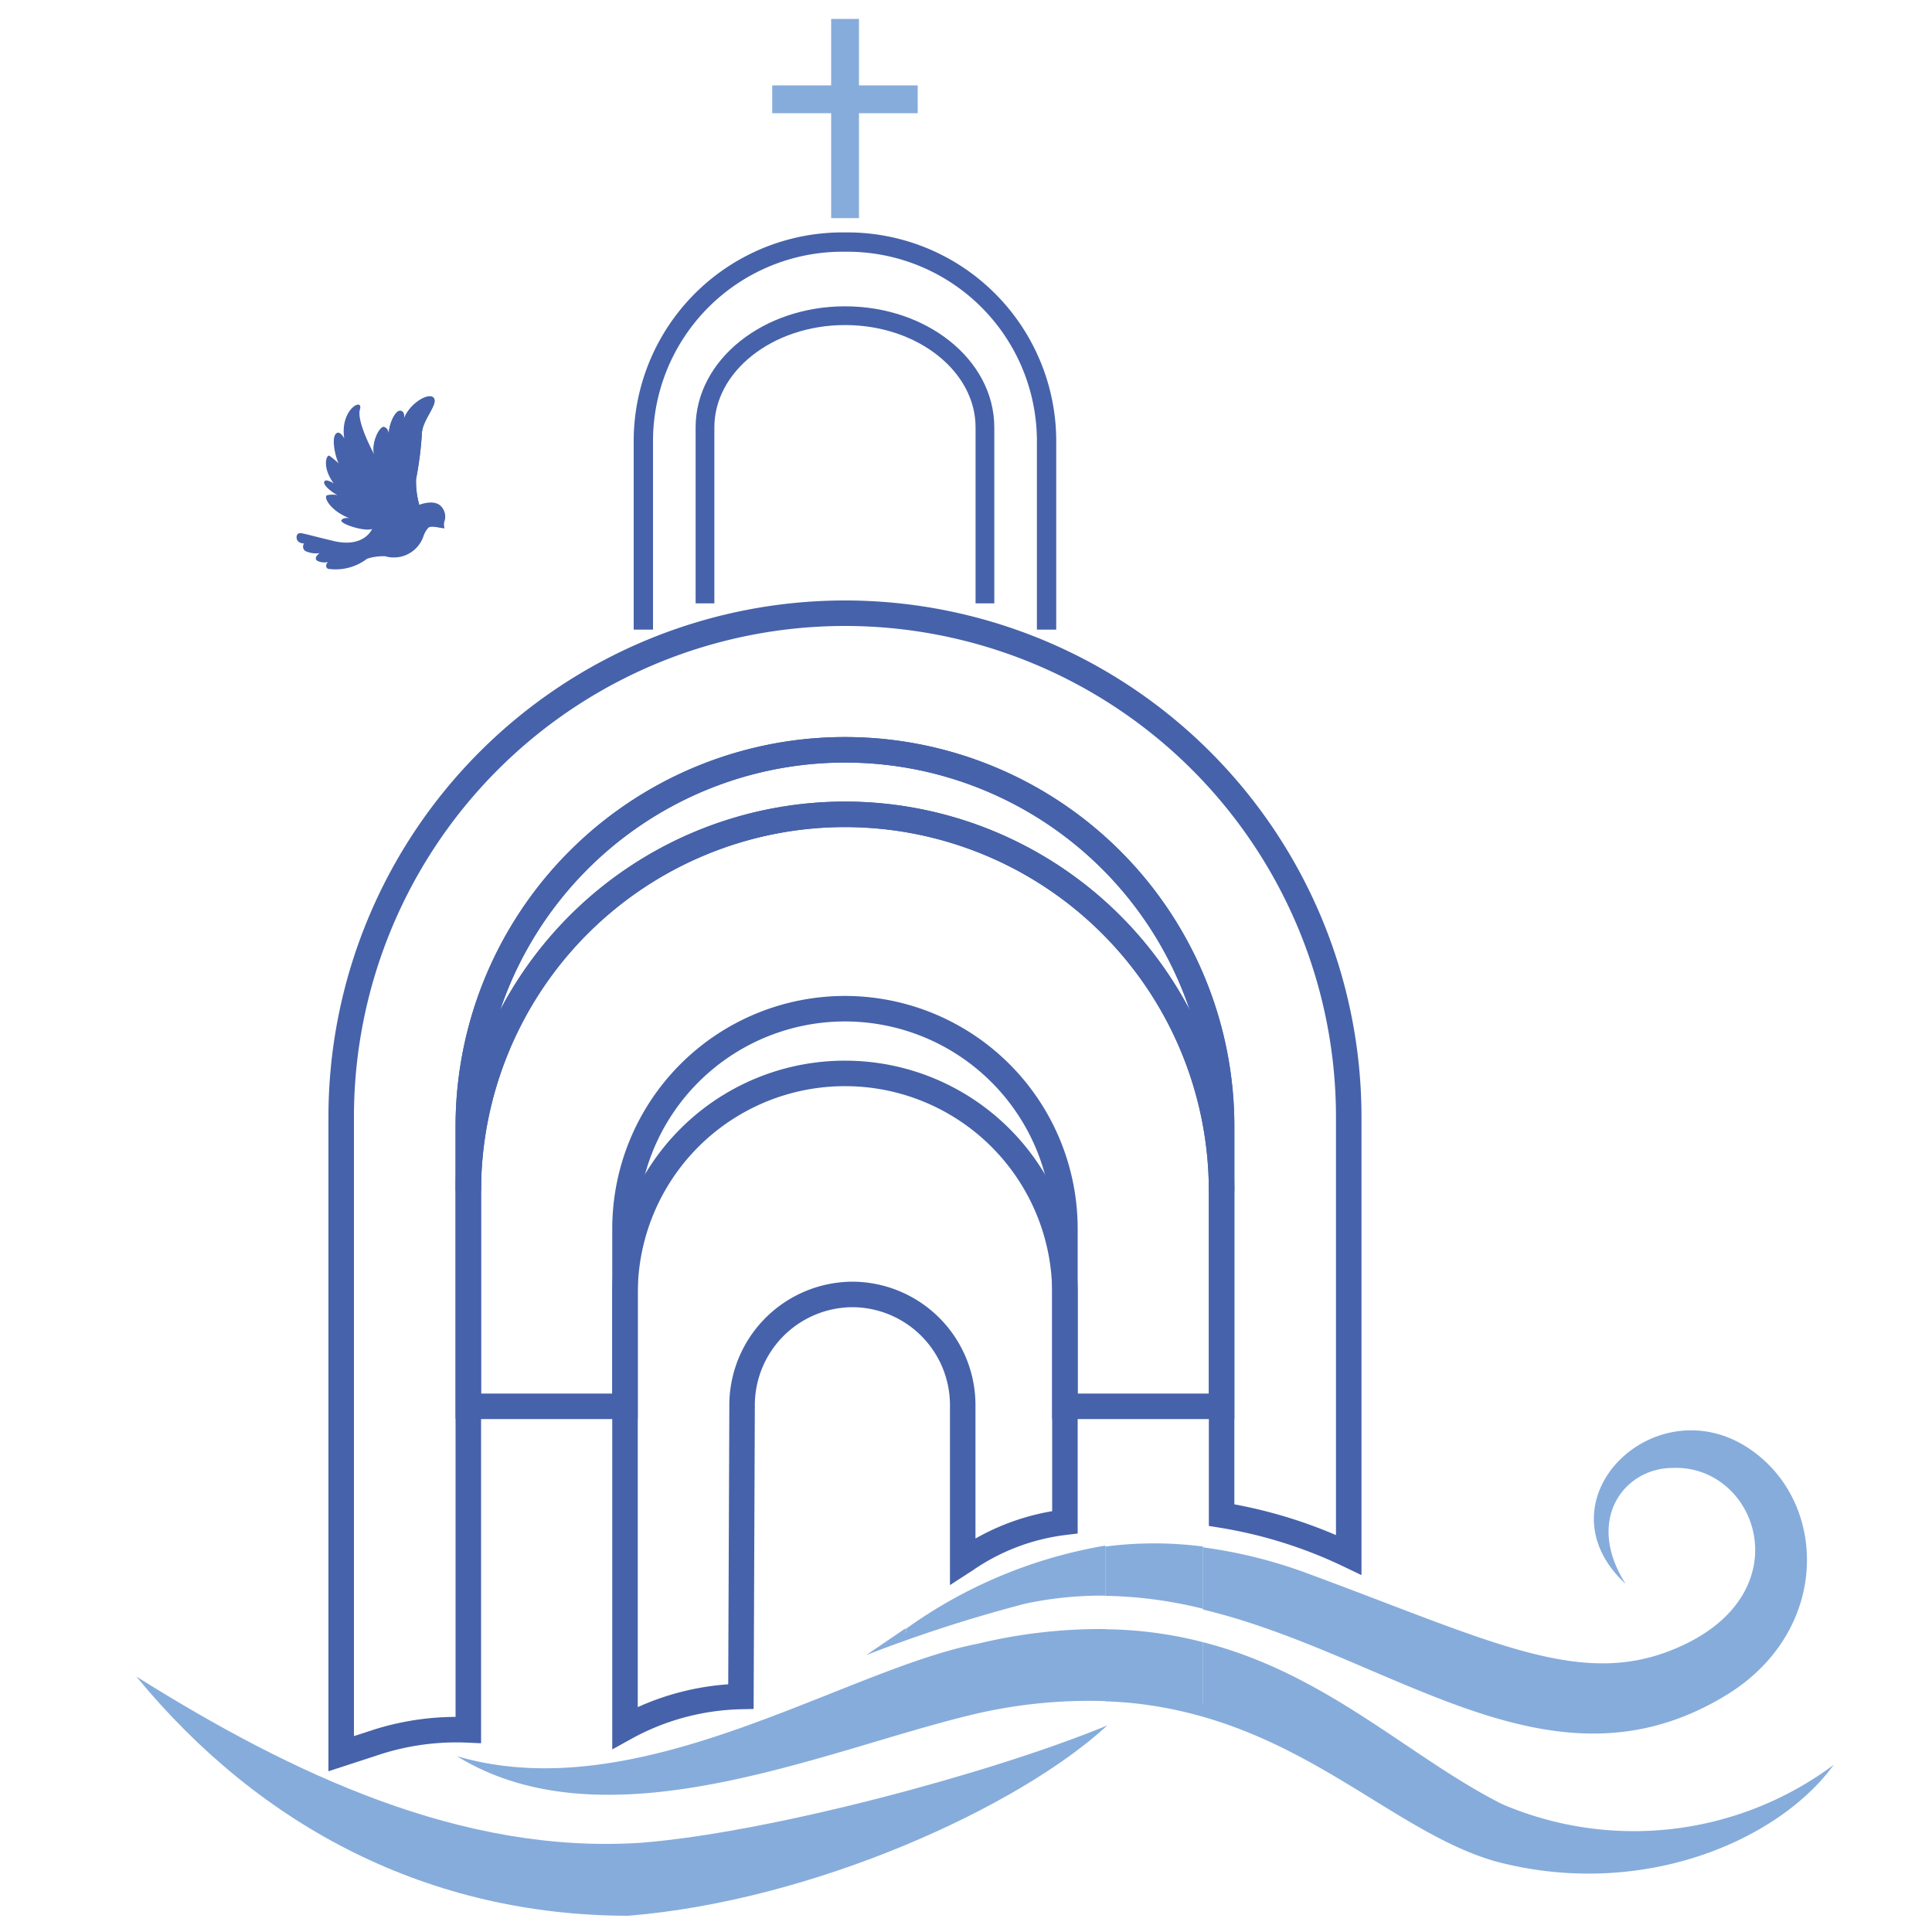 <svg id="Layer_1" data-name="Layer 1" xmlns="http://www.w3.org/2000/svg" viewBox="0 0 100 100"><defs><style>.cls-1,.cls-2,.cls-3,.cls-4,.cls-5{fill:none;}.cls-1,.cls-3,.cls-5{stroke:#4662aa;}.cls-1,.cls-2,.cls-3,.cls-5{stroke-miterlimit:10;}.cls-1{stroke-width:0.97px;}.cls-2{stroke:#86acdb;stroke-width:1.44px;}.cls-3{stroke-width:1px;}.cls-5{stroke-width:1.32px;}.cls-6{fill:#86acdb;}.cls-7{fill:#4662aa;}</style></defs><path class="cls-1" d="M36.49,31.23V22.12c0-3.19,3.25-5.78,7.25-5.78h0c4,0,7.24,2.59,7.24,5.78v9.11"/><line class="cls-2" x1="43.74" y1="0.98" x2="43.74" y2="11.29"/><line class="cls-2" x1="39.97" y1="5.14" x2="47.5" y2="5.14"/><path class="cls-3" d="M54.17,32.59V22.72A10.31,10.31,0,0,0,43.74,12.53h0A10.31,10.31,0,0,0,33.3,22.72v9.87"/><path class="cls-4" d="M42.35,72.79v6H37.06V82.4c0,.27,0,1.49-.05,2,3.91-2.53,8.18-4.87,13.45-5.57V72.79Z"/><path class="cls-4" d="M43.74,52.21h0A11.39,11.39,0,0,0,32.35,63.59v3.35A11.38,11.38,0,0,1,43.74,55.56h0A11.38,11.38,0,0,1,55.12,66.94V63.59A11.39,11.39,0,0,0,43.74,52.21Z"/><path class="cls-4" d="M49.46,72.76A5.73,5.73,0,0,0,43.74,67h0A5.73,5.73,0,0,0,38,72.76v6.06H49.46Z"/><path class="cls-5" d="M24.24,58.3a19.49,19.49,0,0,1,19.5-19.49h0A19.49,19.49,0,0,1,63.23,58.3V78.42a24.14,24.14,0,0,1,6.58,2.06V57.82A26.08,26.08,0,0,0,43.74,31.74h0A26.08,26.08,0,0,0,17.66,57.82V90.77l1.81-.59a13.55,13.55,0,0,1,4.77-.64h0V58.3Z"/><path class="cls-5" d="M43.74,42.15h0a19.5,19.5,0,0,0-19.5,19.49V72.79h8.11v-9.2A11.39,11.39,0,0,1,43.74,52.21h0A11.39,11.39,0,0,1,55.12,63.59v9.2h8.11V61.64A19.5,19.5,0,0,0,43.74,42.15Z"/><path class="cls-5" d="M43.74,38.81h0A19.49,19.49,0,0,0,24.24,58.3v3.34a19.5,19.5,0,0,1,19.5-19.49h0A19.5,19.5,0,0,1,63.23,61.64V58.3A19.49,19.49,0,0,0,43.74,38.81Z"/><path class="cls-5" d="M44.11,67h0a5.73,5.73,0,0,1,5.72,5.73v8.1l.17-.11a11.43,11.43,0,0,1,5.12-1.93h0V66.94A11.38,11.38,0,0,0,43.74,55.56h0A11.38,11.38,0,0,0,32.35,66.94V89.43h0a13,13,0,0,1,6-1.62h0l.06-15A5.74,5.74,0,0,1,44.11,67Z"/><path class="cls-6" d="M77.77,93.39C73,91,68.71,86.64,62.27,85v3.24H59.34c8.14,1.13,12.75,6.6,18.09,8.11,7.55,2,14.64-1.08,17.48-5A17.31,17.31,0,0,1,77.77,93.39Z"/><path class="cls-6" d="M50.65,85.07c-7,1.35-17.54,8.6-27,5.83,7.77,4.78,18.92-.28,26.59-2.13a26,26,0,0,1,7-.72V84.32A27.06,27.06,0,0,0,50.65,85.07Z"/><path class="cls-6" d="M62.27,85a21,21,0,0,0-5.06-.67v3.73a20.37,20.37,0,0,1,2.13.18h2.93Z"/><path class="cls-6" d="M7.06,86.78c6.45,7.85,15.19,12.36,25.44,12.38,9.58-.77,20.23-5.62,24.81-9.85-6.07,2.5-17.52,5.55-24.12,6.07C23.89,96,15.05,91.79,7.06,86.78Z"/><path class="cls-6" d="M46.89,84.31c0,.23,0,.3-.06,0l-2,1.36A74.28,74.28,0,0,1,53.09,83a19.06,19.06,0,0,1,4.12-.41V80A24.76,24.76,0,0,0,46.89,84.31Z"/><path class="cls-6" d="M89.51,87.64c4.92-3.13,5.09-9.1,1.77-12.08-5-4.49-12,1.92-7.14,6.42-2.12-3.34-.06-6,2.44-6,4.5-.18,6.93,6.91-.4,9.56-4.77,1.71-9.43-.77-18.83-4.22a25.2,25.2,0,0,0-5.08-1.23v3.22C72.13,85.67,80.32,93.4,89.51,87.64Z"/><path class="cls-6" d="M62.27,80.05a19.5,19.5,0,0,0-5.06,0V82.6a22.35,22.35,0,0,1,5.06.67Z"/><path class="cls-6" d="M46.89,84.31l-.06,0C46.86,84.61,46.87,84.54,46.89,84.31Z"/><path class="cls-7" d="M23,27.35v-.06A.55.55,0,0,1,23,27a.77.77,0,0,0-.14-.76c-.35-.44-1.16-.11-1.16-.11a4.39,4.39,0,0,1-.16-1.33,17.63,17.63,0,0,0,.3-2.4c.05-.69.87-1.5.6-1.8s-1.28.34-1.54,1.13c0,0,.11-.46-.19-.46s-.66.87-.57,1.33c0,0,0-.4-.25-.48s-.67.8-.52,1.4c0,0-.93-1.69-.74-2.33s-1.05,0-.81,1.5c0,0-.27-.51-.47-.19s.06,1.32.19,1.49c0,0-.36-.32-.49-.4s-.42.54.22,1.43c0,0-.42-.28-.49-.08s.55.65.71.69a1.41,1.41,0,0,0-.55,0c-.23.07.15.81,1.14,1.19,0,0-.31-.06-.41.11s1.17.6,1.59.45c0,0-.41,1-2,.62s-1.68-.45-1.82-.38-.17.5.3.51a.28.28,0,0,0,.06.39,1.32,1.32,0,0,0,.74.11s-.33.23-.13.39a.81.81,0,0,0,.56.07s-.2.21,0,.35A2.68,2.68,0,0,0,19,28.92a2.79,2.79,0,0,1,.93-.13,1.62,1.62,0,0,0,2-1.07,1.24,1.24,0,0,1,.25-.41c.13-.1.55,0,.55,0Z"/><path class="cls-7" d="M22.67,26.63a.09.09,0,0,0,.06.11.08.08,0,0,0,.1-.06.09.09,0,0,0,0-.11A.09.09,0,0,0,22.67,26.63Z"/><path class="cls-7" d="M19.36,23.5c-.15-.6.31-1.49.53-1.4s.21.28.23.4,0,.05,0,.08a.45.45,0,0,0,0-.08c0-.46.3-1.24.58-1.24s.19.45.19.45c.26-.79,1.27-1.42,1.55-1.13s-.56,1.11-.6,1.8a19.56,19.56,0,0,1-.31,2.41,4.38,4.38,0,0,0,.17,1.33A4.24,4.24,0,0,1,19.36,23.5Z"/></svg>